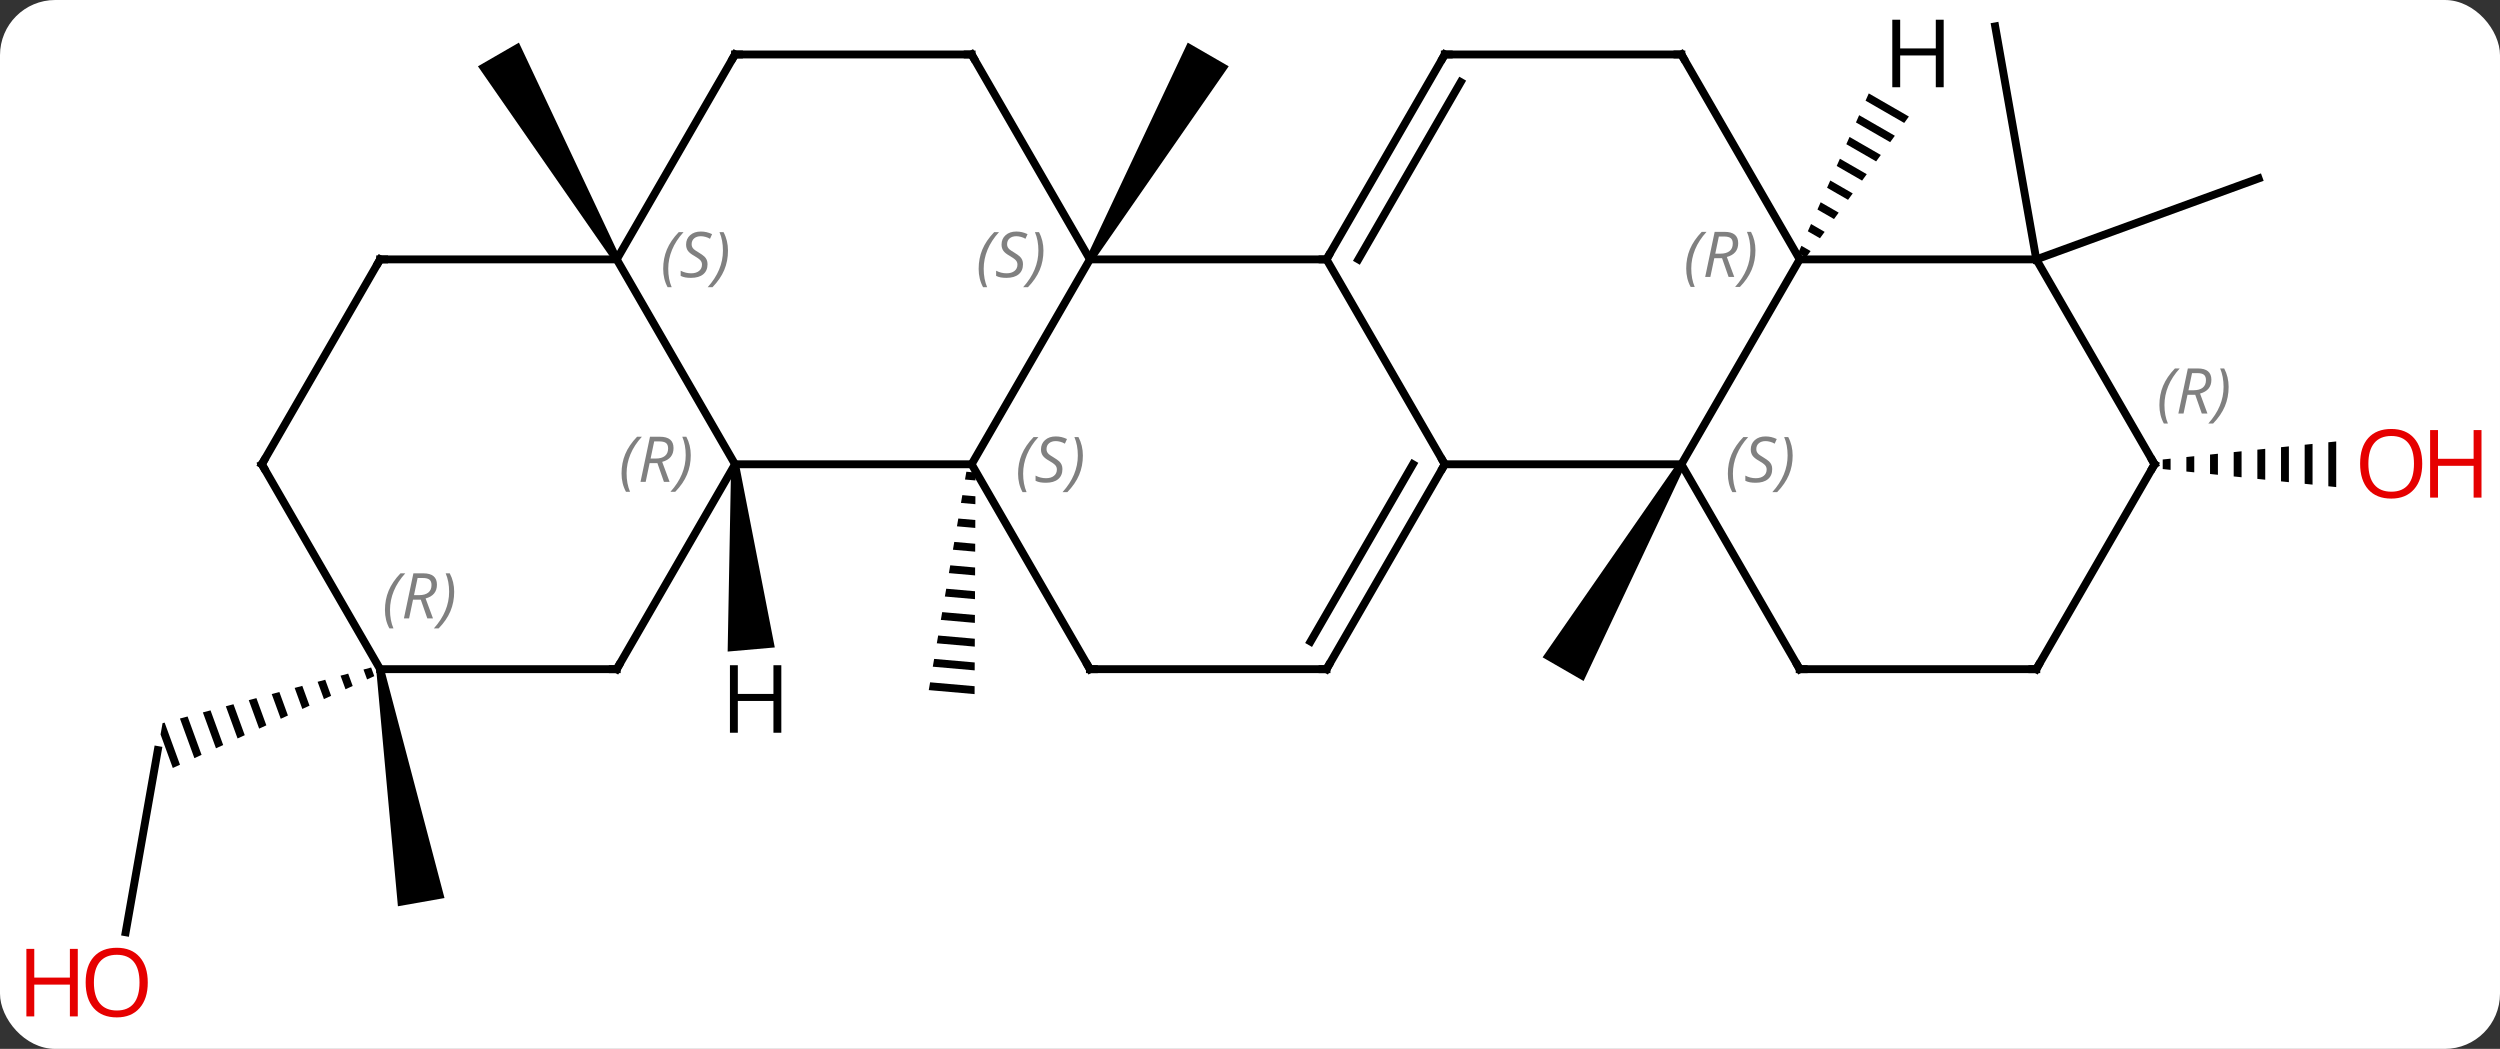 <svg width="317" viewBox="0 0 317 133" style="fill-opacity:1; color-rendering:auto; color-interpolation:auto; text-rendering:auto; stroke:black; stroke-linecap:square; stroke-miterlimit:10; shape-rendering:auto; stroke-opacity:1; fill:black; stroke-dasharray:none; font-weight:normal; stroke-width:1; font-family:'Open Sans'; font-style:normal; stroke-linejoin:miter; font-size:12; stroke-dashoffset:0; image-rendering:auto;" height="133" class="cas-substance-image" xmlns:xlink="http://www.w3.org/1999/xlink" xmlns="http://www.w3.org/2000/svg"><rect x="0" y="0" width="317" height="133" fill="#333333" stroke="none"/><svg class="cas-substance-single-component"><rect y="0" x="0" width="317" stroke="none" ry="7" rx="7" height="133" fill="white" class="cas-substance-group"/><svg y="0" x="0" width="317" viewBox="0 0 317 133" style="fill:black;" height="133" class="cas-substance-single-component-image"><svg><g><g transform="translate(159,64)" style="text-rendering:geometricPrecision; color-rendering:optimizeQuality; color-interpolation:linearRGB; stroke-linecap:butt; image-rendering:optimizeQuality;"><path style="stroke:none;" d="M-20.366 -30.86 L-21.232 -31.36 L-8.397 -58.593 L-3.201 -55.593 Z"/><path style="stroke:none;" d="M-36.467 -4.185 L-36.638 -3.196 L-35.309 -3.079 L-35.305 -4.083 L-36.467 -4.185 ZM-36.978 -1.218 L-37.148 -0.229 L-35.322 -0.069 L-35.318 -1.072 L-36.978 -1.218 ZM-37.489 1.749 L-37.659 2.738 L-35.334 2.942 L-35.334 2.942 L-35.33 1.938 L-35.33 1.938 L-37.489 1.749 ZM-37.999 4.715 L-38.169 5.704 L-38.169 5.704 L-35.347 5.952 L-35.347 5.952 L-35.343 4.948 L-35.343 4.948 L-37.999 4.715 ZM-38.51 7.682 L-38.68 8.671 L-38.68 8.671 L-35.359 8.962 L-35.359 8.962 L-35.355 7.959 L-38.51 7.682 ZM-39.02 10.649 L-39.191 11.638 L-35.372 11.973 L-35.368 10.969 L-39.02 10.649 ZM-39.531 13.616 L-39.701 14.604 L-39.701 14.604 L-35.385 14.983 L-35.385 14.983 L-35.38 13.979 L-35.38 13.979 L-39.531 13.616 ZM-40.042 16.582 L-40.212 17.571 L-40.212 17.571 L-35.397 17.993 L-35.393 16.99 L-35.393 16.99 L-40.042 16.582 ZM-40.552 19.549 L-40.723 20.538 L-40.723 20.538 L-35.41 21.004 L-35.41 21.004 L-35.406 20 L-35.406 20 L-40.552 19.549 ZM-41.063 22.516 L-41.233 23.505 L-41.233 23.505 L-35.422 24.014 L-35.422 24.014 L-35.418 23.011 L-35.418 23.011 L-41.063 22.516 Z"/><path style="stroke:none;" d="M-80.366 -31.36 L-81.232 -30.86 L-98.397 -55.593 L-93.201 -58.593 Z"/><path style="stroke:none;" d="M53.768 -5.38 L54.634 -4.88 L41.799 22.35 L36.603 19.35 Z"/><line y2="54.208" y1="31.11" x2="-143.064" x1="-138.99" style="fill:none;"/><path style="stroke:none;" d="M-111.94 20.639 L-112.91 20.898 L-112.453 22.151 L-111.54 21.736 L-111.94 20.639 ZM-114.849 21.416 L-115.819 21.674 L-115.19 23.399 L-114.278 22.983 L-114.278 22.983 L-114.849 21.416 ZM-117.759 22.192 L-118.728 22.451 L-117.927 24.647 L-117.015 24.231 L-117.759 22.192 ZM-120.668 22.969 L-121.638 23.227 L-120.665 25.895 L-120.665 25.895 L-119.752 25.479 L-119.752 25.479 L-120.668 22.969 ZM-123.577 23.745 L-124.547 24.004 L-123.402 27.142 L-122.49 26.727 L-123.577 23.745 ZM-126.487 24.522 L-127.456 24.781 L-126.14 28.39 L-125.227 27.974 L-126.487 24.522 ZM-129.396 25.298 L-130.365 25.557 L-128.877 29.638 L-127.965 29.222 L-127.965 29.222 L-129.396 25.298 ZM-132.305 26.075 L-133.275 26.334 L-131.614 30.886 L-130.702 30.47 L-130.702 30.47 L-132.305 26.075 ZM-135.214 26.851 L-136.184 27.11 L-136.184 27.11 L-134.352 32.133 L-133.44 31.717 L-135.214 26.851 ZM-138.124 27.628 L-138.388 27.698 L-138.641 29.128 L-137.089 33.381 L-137.089 33.381 L-136.177 32.965 L-138.124 27.628 Z"/><path style="stroke:none;" d="M-111.291 20.937 L-110.307 20.763 L-102.637 49.873 L-108.545 50.915 Z"/><line y2="-31.11" y1="-41.373" x2="99.201" x1="127.392" style="fill:none;"/><line y2="-31.11" y1="-60.654" x2="99.201" x1="93.99" style="fill:none;"/><path style="stroke:none;" d="M116.232 -5.841 L115.232 -5.737 L115.232 -4.523 L116.232 -4.419 L116.232 -5.841 ZM119.232 -6.153 L118.232 -6.049 L118.232 -4.211 L119.232 -4.107 L119.232 -6.153 ZM122.232 -6.464 L121.232 -6.361 L121.232 -3.9 L122.232 -3.796 L122.232 -6.464 ZM125.232 -6.776 L124.232 -6.672 L124.232 -3.588 L125.232 -3.484 L125.232 -6.776 ZM128.232 -7.088 L127.232 -6.984 L127.232 -3.276 L128.232 -3.172 L128.232 -7.088 ZM131.232 -7.399 L130.232 -7.296 L130.232 -2.964 L131.232 -2.861 L131.232 -7.399 ZM134.232 -7.711 L133.232 -7.607 L133.232 -2.653 L134.232 -2.549 L134.232 -7.711 ZM137.232 -8.023 L136.232 -7.919 L136.232 -2.341 L137.232 -2.237 L137.232 -8.023 Z"/><line y2="-5.13" y1="-31.11" x2="-35.799" x1="-20.799" style="fill:none;"/><line y2="-31.11" y1="-31.11" x2="9.201" x1="-20.799" style="fill:none;"/><line y2="-57.093" y1="-31.11" x2="-35.799" x1="-20.799" style="fill:none;"/><line y2="-5.13" y1="-5.13" x2="-65.799" x1="-35.799" style="fill:none;"/><line y2="20.85" y1="-5.13" x2="-20.799" x1="-35.799" style="fill:none;"/><line y2="-5.13" y1="-31.11" x2="24.201" x1="9.201" style="fill:none;"/><line y2="-57.093" y1="-31.11" x2="24.201" x1="9.201" style="fill:none;"/><line y2="-53.593" y1="-31.11" x2="26.222" x1="13.242" style="fill:none;"/><line y2="-57.093" y1="-57.093" x2="-65.799" x1="-35.799" style="fill:none;"/><line y2="-31.11" y1="-5.13" x2="-80.799" x1="-65.799" style="fill:none;"/><line y2="20.85" y1="-5.13" x2="-80.799" x1="-65.799" style="fill:none;"/><line y2="20.85" y1="20.85" x2="9.201" x1="-20.799" style="fill:none;"/><line y2="20.85" y1="-5.13" x2="9.201" x1="24.201" style="fill:none;"/><line y2="17.35" y1="-5.13" x2="7.18" x1="20.16" style="fill:none;"/><line y2="-5.13" y1="-5.13" x2="54.201" x1="24.201" style="fill:none;"/><line y2="-57.093" y1="-57.093" x2="54.201" x1="24.201" style="fill:none;"/><line y2="-31.11" y1="-57.093" x2="-80.799" x1="-65.799" style="fill:none;"/><line y2="-31.11" y1="-31.11" x2="-110.799" x1="-80.799" style="fill:none;"/><line y2="20.85" y1="20.85" x2="-110.799" x1="-80.799" style="fill:none;"/><line y2="-31.11" y1="-5.13" x2="69.201" x1="54.201" style="fill:none;"/><line y2="20.85" y1="-5.13" x2="69.201" x1="54.201" style="fill:none;"/><line y2="-31.11" y1="-57.093" x2="69.201" x1="54.201" style="fill:none;"/><line y2="-5.13" y1="-31.11" x2="-125.799" x1="-110.799" style="fill:none;"/><line y2="-5.13" y1="20.85" x2="-125.799" x1="-110.799" style="fill:none;"/><line y2="-31.11" y1="-31.11" x2="99.201" x1="69.201" style="fill:none;"/><line y2="20.85" y1="20.85" x2="99.201" x1="69.201" style="fill:none;"/><line y2="-5.13" y1="-31.11" x2="114.201" x1="99.201" style="fill:none;"/><line y2="-5.13" y1="20.85" x2="114.201" x1="99.201" style="fill:none;"/><path style="stroke:none;" d="M-66.297 -5.087 L-65.301 -5.174 L-60.757 18.096 L-66.734 18.619 Z"/><path style="stroke:none;" d="M77.961 -52.156 L77.554 -51.236 L77.554 -51.236 L82.454 -48.41 L82.454 -48.41 L83.047 -49.222 L83.047 -49.222 L77.961 -52.156 ZM76.741 -49.395 L76.334 -48.475 L76.334 -48.475 L80.674 -45.973 L80.674 -45.973 L81.267 -46.785 L81.267 -46.785 L76.741 -49.395 ZM75.52 -46.635 L75.114 -45.715 L78.893 -43.535 L79.487 -44.348 L79.487 -44.348 L75.52 -46.635 ZM74.3 -43.875 L73.893 -42.955 L77.113 -41.098 L77.113 -41.098 L77.706 -41.91 L74.3 -43.875 ZM73.08 -41.114 L72.673 -40.194 L75.332 -38.661 L75.332 -38.661 L75.926 -39.473 L75.926 -39.473 L73.08 -41.114 ZM71.86 -38.354 L71.453 -37.434 L71.453 -37.434 L73.552 -36.223 L73.552 -36.223 L74.145 -37.036 L74.145 -37.036 L71.86 -38.354 ZM70.639 -35.594 L70.233 -34.673 L71.772 -33.786 L71.772 -33.786 L72.365 -34.599 L70.639 -35.594 ZM69.419 -32.833 L69.013 -31.913 L69.991 -31.349 L69.991 -31.349 L70.585 -32.161 L69.419 -32.833 Z"/></g><g transform="translate(159,64)" style="fill:rgb(230,0,0); text-rendering:geometricPrecision; color-rendering:optimizeQuality; image-rendering:optimizeQuality; font-family:'Open Sans'; stroke:rgb(230,0,0); color-interpolation:linearRGB;"><path style="stroke:none;" d="M-140.263 60.584 Q-140.263 62.646 -141.303 63.826 Q-142.342 65.006 -144.185 65.006 Q-146.076 65.006 -147.107 63.842 Q-148.138 62.677 -148.138 60.568 Q-148.138 58.474 -147.107 57.326 Q-146.076 56.177 -144.185 56.177 Q-142.326 56.177 -141.295 57.349 Q-140.263 58.521 -140.263 60.584 ZM-147.092 60.584 Q-147.092 62.318 -146.349 63.224 Q-145.607 64.131 -144.185 64.131 Q-142.763 64.131 -142.037 63.232 Q-141.31 62.334 -141.31 60.584 Q-141.31 58.849 -142.037 57.959 Q-142.763 57.068 -144.185 57.068 Q-145.607 57.068 -146.349 57.967 Q-147.092 58.865 -147.092 60.584 Z"/><path style="stroke:none;" d="M-149.138 64.881 L-150.138 64.881 L-150.138 60.849 L-154.654 60.849 L-154.654 64.881 L-155.654 64.881 L-155.654 56.318 L-154.654 56.318 L-154.654 59.959 L-150.138 59.959 L-150.138 56.318 L-149.138 56.318 L-149.138 64.881 Z"/><path style="stroke:none;" d="M148.138 -5.2 Q148.138 -3.138 147.099 -1.958 Q146.06 -0.778 144.217 -0.778 Q142.326 -0.778 141.295 -1.942 Q140.263 -3.107 140.263 -5.216 Q140.263 -7.31 141.295 -8.458 Q142.326 -9.607 144.217 -9.607 Q146.076 -9.607 147.107 -8.435 Q148.138 -7.263 148.138 -5.2 ZM141.31 -5.2 Q141.31 -3.466 142.053 -2.56 Q142.795 -1.653 144.217 -1.653 Q145.638 -1.653 146.365 -2.552 Q147.092 -3.45 147.092 -5.2 Q147.092 -6.935 146.365 -7.825 Q145.638 -8.716 144.217 -8.716 Q142.795 -8.716 142.053 -7.817 Q141.31 -6.919 141.31 -5.2 Z"/><path style="stroke:none;" d="M155.654 -0.903 L154.654 -0.903 L154.654 -4.935 L150.138 -4.935 L150.138 -0.903 L149.138 -0.903 L149.138 -9.466 L150.138 -9.466 L150.138 -5.825 L154.654 -5.825 L154.654 -9.466 L155.654 -9.466 L155.654 -0.903 Z"/></g><g transform="translate(159,64)" style="font-size:8.4px; fill:gray; text-rendering:geometricPrecision; image-rendering:optimizeQuality; color-rendering:optimizeQuality; font-family:'Open Sans'; font-style:italic; stroke:gray; color-interpolation:linearRGB;"><path style="stroke:none;" d="M-34.907 -29.907 Q-34.907 -31.235 -34.439 -32.36 Q-33.97 -33.485 -32.939 -34.563 L-32.329 -34.563 Q-33.298 -33.501 -33.782 -32.329 Q-34.267 -31.157 -34.267 -29.923 Q-34.267 -28.595 -33.829 -27.579 L-34.345 -27.579 Q-34.907 -28.61 -34.907 -29.907 ZM-29.285 -30.501 Q-29.285 -29.673 -29.832 -29.22 Q-30.379 -28.767 -31.379 -28.767 Q-31.785 -28.767 -32.097 -28.821 Q-32.41 -28.876 -32.691 -29.017 L-32.691 -29.673 Q-32.066 -29.345 -31.363 -29.345 Q-30.738 -29.345 -30.363 -29.642 Q-29.988 -29.938 -29.988 -30.454 Q-29.988 -30.767 -30.191 -30.993 Q-30.394 -31.22 -30.957 -31.548 Q-31.551 -31.876 -31.777 -32.204 Q-32.004 -32.532 -32.004 -32.985 Q-32.004 -33.72 -31.488 -34.181 Q-30.973 -34.642 -30.129 -34.642 Q-29.754 -34.642 -29.418 -34.563 Q-29.082 -34.485 -28.707 -34.313 L-28.973 -33.72 Q-29.223 -33.876 -29.543 -33.962 Q-29.863 -34.048 -30.129 -34.048 Q-30.66 -34.048 -30.98 -33.774 Q-31.301 -33.501 -31.301 -33.032 Q-31.301 -32.829 -31.23 -32.681 Q-31.16 -32.532 -31.019 -32.399 Q-30.879 -32.267 -30.457 -32.017 Q-29.894 -31.673 -29.691 -31.477 Q-29.488 -31.282 -29.387 -31.048 Q-29.285 -30.813 -29.285 -30.501 ZM-26.691 -32.22 Q-26.691 -30.892 -27.167 -29.759 Q-27.644 -28.626 -28.659 -27.579 L-29.269 -27.579 Q-27.331 -29.735 -27.331 -32.22 Q-27.331 -33.548 -27.769 -34.563 L-27.253 -34.563 Q-26.691 -33.501 -26.691 -32.22 Z"/><path style="stroke:none;" d="M-29.907 -3.927 Q-29.907 -5.255 -29.439 -6.38 Q-28.97 -7.505 -27.939 -8.583 L-27.329 -8.583 Q-28.298 -7.521 -28.782 -6.349 Q-29.267 -5.177 -29.267 -3.942 Q-29.267 -2.614 -28.829 -1.599 L-29.345 -1.599 Q-29.907 -2.63 -29.907 -3.927 ZM-24.285 -4.521 Q-24.285 -3.692 -24.832 -3.239 Q-25.379 -2.786 -26.379 -2.786 Q-26.785 -2.786 -27.098 -2.841 Q-27.41 -2.896 -27.691 -3.036 L-27.691 -3.692 Q-27.066 -3.364 -26.363 -3.364 Q-25.738 -3.364 -25.363 -3.661 Q-24.988 -3.958 -24.988 -4.474 Q-24.988 -4.786 -25.191 -5.013 Q-25.394 -5.239 -25.957 -5.567 Q-26.551 -5.896 -26.777 -6.224 Q-27.004 -6.552 -27.004 -7.005 Q-27.004 -7.739 -26.488 -8.2 Q-25.973 -8.661 -25.129 -8.661 Q-24.754 -8.661 -24.418 -8.583 Q-24.082 -8.505 -23.707 -8.333 L-23.973 -7.739 Q-24.223 -7.896 -24.543 -7.982 Q-24.863 -8.068 -25.129 -8.068 Q-25.66 -8.068 -25.98 -7.794 Q-26.301 -7.521 -26.301 -7.052 Q-26.301 -6.849 -26.23 -6.7 Q-26.16 -6.552 -26.019 -6.419 Q-25.879 -6.286 -25.457 -6.036 Q-24.894 -5.692 -24.691 -5.497 Q-24.488 -5.302 -24.387 -5.067 Q-24.285 -4.833 -24.285 -4.521 ZM-21.691 -6.239 Q-21.691 -4.911 -22.167 -3.778 Q-22.644 -2.646 -23.659 -1.599 L-24.269 -1.599 Q-22.331 -3.755 -22.331 -6.239 Q-22.331 -7.567 -22.769 -8.583 L-22.253 -8.583 Q-21.691 -7.521 -21.691 -6.239 Z"/></g><g transform="translate(159,64)" style="stroke-linecap:butt; font-size:8.4px; text-rendering:geometricPrecision; image-rendering:optimizeQuality; color-rendering:optimizeQuality; font-family:'Open Sans'; font-style:italic; color-interpolation:linearRGB; stroke-miterlimit:5;"><path style="fill:none;" d="M9.451 -31.543 L9.201 -31.11 L8.701 -31.11"/><path style="fill:none;" d="M-35.549 -56.66 L-35.799 -57.093 L-36.299 -57.093"/><path style="fill:gray; stroke:none;" d="M-80.188 -3.966 Q-80.188 -5.294 -79.719 -6.419 Q-79.25 -7.544 -78.219 -8.622 L-77.609 -8.622 Q-78.578 -7.56 -79.063 -6.388 Q-79.547 -5.216 -79.547 -3.982 Q-79.547 -2.653 -79.109 -1.638 L-79.625 -1.638 Q-80.188 -2.669 -80.188 -3.966 ZM-76.628 -5.278 L-77.128 -2.903 L-77.784 -2.903 L-76.581 -8.622 L-75.331 -8.622 Q-73.596 -8.622 -73.596 -7.185 Q-73.596 -5.825 -75.034 -5.435 L-74.096 -2.903 L-74.815 -2.903 L-75.643 -5.278 L-76.628 -5.278 ZM-76.049 -8.028 Q-76.44 -6.107 -76.503 -5.857 L-75.846 -5.857 Q-75.096 -5.857 -74.69 -6.185 Q-74.284 -6.513 -74.284 -7.138 Q-74.284 -7.607 -74.542 -7.817 Q-74.799 -8.028 -75.393 -8.028 L-76.049 -8.028 ZM-71.41 -6.278 Q-71.41 -4.95 -71.887 -3.817 Q-72.364 -2.685 -73.379 -1.638 L-73.989 -1.638 Q-72.051 -3.794 -72.051 -6.278 Q-72.051 -7.607 -72.489 -8.622 L-71.973 -8.622 Q-71.41 -7.56 -71.41 -6.278 Z"/><path style="fill:none;" d="M-21.049 20.417 L-20.799 20.85 L-20.299 20.85"/><path style="fill:none;" d="M23.951 -4.697 L24.201 -5.13 L23.951 -5.563"/><path style="fill:none;" d="M23.951 -56.66 L24.201 -57.093 L24.701 -57.093"/><path style="fill:none;" d="M-65.299 -57.093 L-65.799 -57.093 L-66.049 -56.66"/><path style="fill:gray; stroke:none;" d="M-74.907 -29.907 Q-74.907 -31.235 -74.439 -32.36 Q-73.97 -33.485 -72.939 -34.563 L-72.329 -34.563 Q-73.298 -33.501 -73.782 -32.329 Q-74.267 -31.157 -74.267 -29.923 Q-74.267 -28.595 -73.829 -27.579 L-74.345 -27.579 Q-74.907 -28.61 -74.907 -29.907 ZM-69.285 -30.501 Q-69.285 -29.673 -69.832 -29.22 Q-70.379 -28.767 -71.379 -28.767 Q-71.785 -28.767 -72.097 -28.821 Q-72.41 -28.876 -72.691 -29.017 L-72.691 -29.673 Q-72.066 -29.345 -71.363 -29.345 Q-70.738 -29.345 -70.363 -29.642 Q-69.988 -29.938 -69.988 -30.454 Q-69.988 -30.767 -70.191 -30.993 Q-70.394 -31.22 -70.957 -31.548 Q-71.551 -31.876 -71.777 -32.204 Q-72.004 -32.532 -72.004 -32.985 Q-72.004 -33.72 -71.488 -34.181 Q-70.972 -34.642 -70.129 -34.642 Q-69.754 -34.642 -69.418 -34.563 Q-69.082 -34.485 -68.707 -34.313 L-68.972 -33.72 Q-69.222 -33.876 -69.543 -33.962 Q-69.863 -34.048 -70.129 -34.048 Q-70.66 -34.048 -70.98 -33.774 Q-71.301 -33.501 -71.301 -33.032 Q-71.301 -32.829 -71.23 -32.681 Q-71.16 -32.532 -71.019 -32.399 Q-70.879 -32.267 -70.457 -32.017 Q-69.894 -31.673 -69.691 -31.477 Q-69.488 -31.282 -69.386 -31.048 Q-69.285 -30.813 -69.285 -30.501 ZM-66.691 -32.22 Q-66.691 -30.892 -67.167 -29.759 Q-67.644 -28.626 -68.659 -27.579 L-69.269 -27.579 Q-67.331 -29.735 -67.331 -32.22 Q-67.331 -33.548 -67.769 -34.563 L-67.253 -34.563 Q-66.691 -33.501 -66.691 -32.22 Z"/><path style="fill:none;" d="M-80.549 20.417 L-80.799 20.85 L-81.299 20.85"/><path style="fill:none;" d="M8.701 20.85 L9.201 20.85 L9.451 20.417"/><path style="fill:gray; stroke:none;" d="M60.093 -3.927 Q60.093 -5.255 60.561 -6.38 Q61.03 -7.505 62.061 -8.583 L62.671 -8.583 Q61.702 -7.521 61.218 -6.349 Q60.733 -5.177 60.733 -3.942 Q60.733 -2.614 61.171 -1.599 L60.655 -1.599 Q60.093 -2.63 60.093 -3.927 ZM65.715 -4.521 Q65.715 -3.692 65.168 -3.239 Q64.621 -2.786 63.621 -2.786 Q63.215 -2.786 62.903 -2.841 Q62.59 -2.896 62.309 -3.036 L62.309 -3.692 Q62.934 -3.364 63.637 -3.364 Q64.262 -3.364 64.637 -3.661 Q65.012 -3.958 65.012 -4.474 Q65.012 -4.786 64.809 -5.013 Q64.606 -5.239 64.043 -5.567 Q63.449 -5.896 63.223 -6.224 Q62.996 -6.552 62.996 -7.005 Q62.996 -7.739 63.512 -8.2 Q64.028 -8.661 64.871 -8.661 Q65.246 -8.661 65.582 -8.583 Q65.918 -8.505 66.293 -8.333 L66.028 -7.739 Q65.778 -7.896 65.457 -7.982 Q65.137 -8.068 64.871 -8.068 Q64.34 -8.068 64.02 -7.794 Q63.699 -7.521 63.699 -7.052 Q63.699 -6.849 63.77 -6.7 Q63.84 -6.552 63.981 -6.419 Q64.121 -6.286 64.543 -6.036 Q65.106 -5.692 65.309 -5.497 Q65.512 -5.302 65.614 -5.067 Q65.715 -4.833 65.715 -4.521 ZM68.309 -6.239 Q68.309 -4.911 67.833 -3.778 Q67.356 -2.646 66.341 -1.599 L65.731 -1.599 Q67.669 -3.755 67.669 -6.239 Q67.669 -7.567 67.231 -8.583 L67.747 -8.583 Q68.309 -7.521 68.309 -6.239 Z"/><path style="fill:none;" d="M53.701 -57.093 L54.201 -57.093 L54.451 -56.66"/><path style="fill:none;" d="M-110.299 -31.11 L-110.799 -31.11 L-111.049 -30.677"/><path style="fill:gray; stroke:none;" d="M-110.188 13.354 Q-110.188 12.026 -109.719 10.901 Q-109.25 9.776 -108.219 8.697 L-107.61 8.697 Q-108.578 9.76 -109.063 10.932 Q-109.547 12.104 -109.547 13.338 Q-109.547 14.666 -109.11 15.682 L-109.625 15.682 Q-110.188 14.651 -110.188 13.354 ZM-106.628 12.041 L-107.128 14.416 L-107.784 14.416 L-106.581 8.697 L-105.331 8.697 Q-103.596 8.697 -103.596 10.135 Q-103.596 11.494 -105.034 11.885 L-104.096 14.416 L-104.815 14.416 L-105.643 12.041 L-106.628 12.041 ZM-106.049 9.291 Q-106.44 11.213 -106.503 11.463 L-105.846 11.463 Q-105.096 11.463 -104.69 11.135 Q-104.284 10.807 -104.284 10.182 Q-104.284 9.713 -104.542 9.502 Q-104.799 9.291 -105.393 9.291 L-106.049 9.291 ZM-101.41 11.041 Q-101.41 12.369 -101.887 13.502 Q-102.364 14.635 -103.379 15.682 L-103.989 15.682 Q-102.051 13.526 -102.051 11.041 Q-102.051 9.713 -102.489 8.697 L-101.973 8.697 Q-101.41 9.76 -101.41 11.041 Z"/><path style="fill:gray; stroke:none;" d="M54.812 -29.946 Q54.812 -31.274 55.281 -32.399 Q55.75 -33.524 56.781 -34.602 L57.391 -34.602 Q56.422 -33.54 55.937 -32.368 Q55.453 -31.196 55.453 -29.962 Q55.453 -28.634 55.891 -27.618 L55.375 -27.618 Q54.812 -28.649 54.812 -29.946 ZM58.372 -31.259 L57.872 -28.884 L57.216 -28.884 L58.419 -34.602 L59.669 -34.602 Q61.404 -34.602 61.404 -33.165 Q61.404 -31.806 59.966 -31.415 L60.904 -28.884 L60.185 -28.884 L59.357 -31.259 L58.372 -31.259 ZM58.95 -34.009 Q58.56 -32.087 58.497 -31.837 L59.154 -31.837 Q59.904 -31.837 60.31 -32.165 Q60.716 -32.493 60.716 -33.118 Q60.716 -33.587 60.458 -33.798 Q60.2 -34.009 59.607 -34.009 L58.95 -34.009 ZM63.59 -32.259 Q63.59 -30.931 63.113 -29.798 Q62.636 -28.665 61.621 -27.618 L61.011 -27.618 Q62.949 -29.774 62.949 -32.259 Q62.949 -33.587 62.511 -34.602 L63.027 -34.602 Q63.59 -33.54 63.59 -32.259 Z"/><path style="fill:none;" d="M68.951 20.417 L69.201 20.85 L69.701 20.85"/><path style="fill:none;" d="M-125.549 -5.563 L-125.799 -5.13 L-125.549 -4.697"/><path style="fill:none;" d="M98.701 20.85 L99.201 20.85 L99.451 20.417"/><path style="fill:none;" d="M113.951 -5.563 L114.201 -5.13 L113.951 -4.697"/><path style="fill:gray; stroke:none;" d="M114.812 -12.626 Q114.812 -13.954 115.281 -15.079 Q115.75 -16.204 116.781 -17.282 L117.391 -17.282 Q116.422 -16.22 115.938 -15.048 Q115.453 -13.876 115.453 -12.642 Q115.453 -11.314 115.891 -10.298 L115.375 -10.298 Q114.812 -11.329 114.812 -12.626 ZM118.373 -13.939 L117.873 -11.564 L117.216 -11.564 L118.419 -17.282 L119.669 -17.282 Q121.404 -17.282 121.404 -15.845 Q121.404 -14.486 119.966 -14.095 L120.904 -11.564 L120.185 -11.564 L119.357 -13.939 L118.373 -13.939 ZM118.951 -16.689 Q118.56 -14.767 118.498 -14.517 L119.154 -14.517 Q119.904 -14.517 120.31 -14.845 Q120.716 -15.173 120.716 -15.798 Q120.716 -16.267 120.459 -16.478 Q120.201 -16.689 119.607 -16.689 L118.951 -16.689 ZM123.59 -14.939 Q123.59 -13.611 123.113 -12.478 Q122.637 -11.345 121.621 -10.298 L121.012 -10.298 Q122.949 -12.454 122.949 -14.939 Q122.949 -16.267 122.512 -17.282 L123.027 -17.282 Q123.59 -16.22 123.59 -14.939 Z"/><path style="stroke:none;" d="M-59.928 28.912 L-60.928 28.912 L-60.928 24.881 L-65.444 24.881 L-65.444 28.912 L-66.444 28.912 L-66.444 20.35 L-65.444 20.35 L-65.444 23.99 L-60.928 23.99 L-60.928 20.35 L-59.928 20.35 L-59.928 28.912 Z"/><path style="stroke:none;" d="M87.459 -52.937 L86.459 -52.937 L86.459 -56.968 L81.943 -56.968 L81.943 -52.937 L80.943 -52.937 L80.943 -61.499 L81.943 -61.499 L81.943 -57.859 L86.459 -57.859 L86.459 -61.499 L87.459 -61.499 L87.459 -52.937 Z"/></g></g></svg></svg></svg></svg>